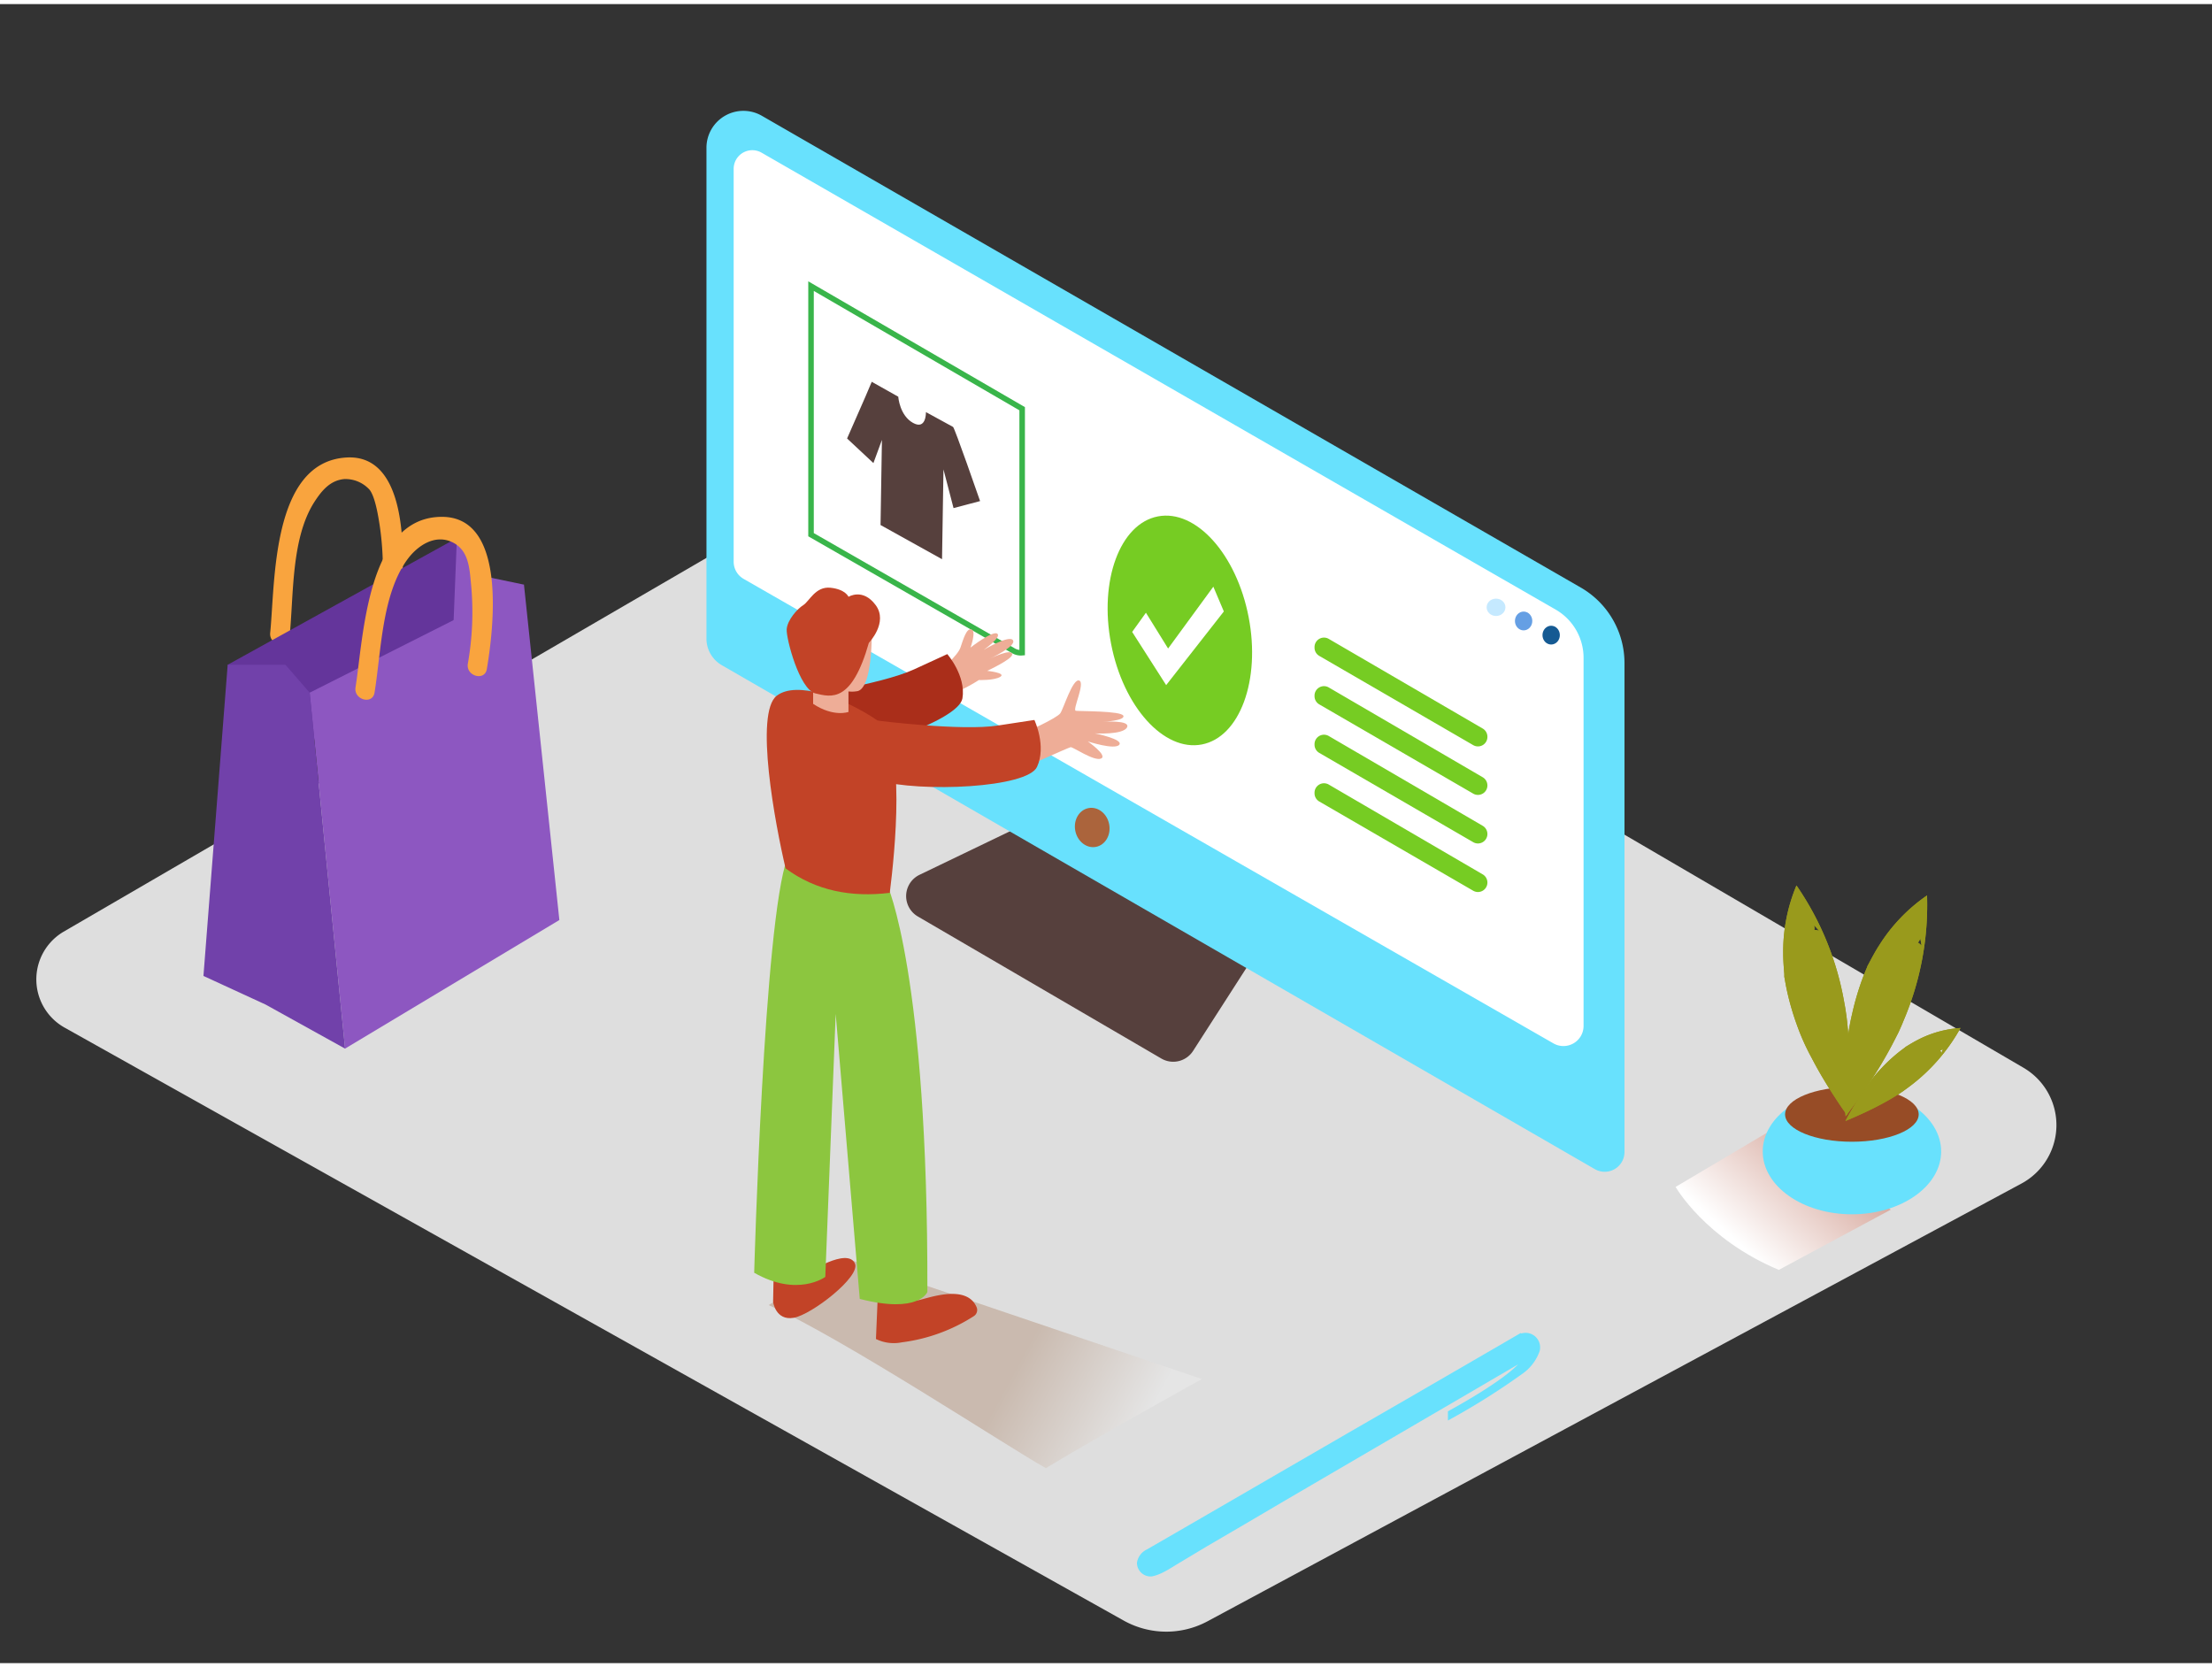 <svg xmlns="http://www.w3.org/2000/svg" xmlns:xlink="http://www.w3.org/1999/xlink" viewBox="0 0 400 300" width="406" height="306" class="illustration styles_illustrationTablet__1DWOa"><rect x="0" y="0" width="400" height="300" fill="#333333" stroke="none"/><defs><linearGradient id="linear-gradient" x1="332.2" y1="205.27" x2="314.75" y2="224.41" gradientUnits="userSpaceOnUse"><stop offset="0" stop-color="#d4a397"></stop><stop offset="1" stop-color="#fff"></stop></linearGradient><linearGradient id="linear-gradient-2" x1="234.86" y1="246.23" x2="212.96" y2="258.11" gradientTransform="matrix(-1, 0, 0, 1, 418.8, 0)" gradientUnits="userSpaceOnUse"><stop offset="0" stop-color="#7f3500"></stop><stop offset="0.04" stop-color="#843d0a"></stop><stop offset="1" stop-color="#fff"></stop></linearGradient></defs><title>cc</title><g style="isolation: isolate;"><g id="Layer_2" data-name="Layer 2"><path d="M168,76.74l-156.5,91a10,10,0,0,0,.14,17.32L203.19,292.3a15.78,15.78,0,0,0,15.18.13l147.19-79.16a12,12,0,0,0,.37-20.92Z" fill="#dedede"></path><path d="M184.83,148.52l-18.57,8.94A4.27,4.27,0,0,0,166,165l44,25.67a4.27,4.27,0,0,0,5.75-1.38l10.69-16.63" fill="#56403d"></path><path d="M285.86,105.51,137.75,20.19a6.68,6.68,0,0,0-10,5.79v88.76a5.55,5.55,0,0,0,2.78,4.81l157.86,91.12a3.58,3.58,0,0,0,5.37-3.1V119.17A15.77,15.77,0,0,0,285.86,105.51Z" fill="#68e1fd"></path><path d="M137.77,26.9l143.59,82.62a10.07,10.07,0,0,1,5,8.73v66.54a3.64,3.64,0,0,1-5.44,3.15l-146.45-84a3.58,3.58,0,0,1-1.8-3.11v-71A3.37,3.37,0,0,1,137.77,26.9Z" fill="#fff"></path><path d="M205.6,281.82a3.18,3.18,0,0,1,1.79-2.37l5.75-3.32L222,271l10.61-6.15,11.29-6.54L254.84,252l9.49-5.5,7-4.06L275,240.3c0,.08.13.08.21.06a2.63,2.63,0,0,1,3.21,3.2,8.37,8.37,0,0,1-3.17,4.15,127.51,127.51,0,0,1-13.42,8.42v-1.66c3.12-1.71,9.86-5.58,12.69-8.49l-1.35.79-3.71,2.17-5.59,3.27-7,4.08-7.88,4.6-8.29,4.84-8.21,4.8L224.89,275l-6.59,3.85-5,3c-1.54.9-3.21,2.12-5,2.47A2.47,2.47,0,0,1,205.6,281.82Z" fill="#68e1fd"></path><ellipse cx="197.52" cy="148.88" rx="3.12" ry="3.57" transform="translate(-24.6 40.05) rotate(-10.9)" fill="#ab643c"></ellipse><path d="M240.28,114.79,268.12,131a1.71,1.71,0,0,1,.85,1.48h0A1.71,1.71,0,0,1,266.4,134l-27.84-16.14a1.71,1.71,0,0,1-.85-1.48v-.1A1.71,1.71,0,0,1,240.28,114.79Z" fill="#76cc23"></path><path d="M240.28,123.57l27.84,16.24a1.71,1.71,0,0,1,.85,1.48h0a1.71,1.71,0,0,1-2.57,1.48l-27.84-16.14a1.71,1.71,0,0,1-.85-1.48V125A1.71,1.71,0,0,1,240.28,123.57Z" fill="#76cc23"></path><path d="M240.28,132.35l27.84,16.24a1.71,1.71,0,0,1,.85,1.48h0a1.71,1.71,0,0,1-2.57,1.48L238.56,135.4a1.71,1.71,0,0,1-.85-1.48v-.1A1.71,1.71,0,0,1,240.28,132.35Z" fill="#76cc23"></path><path d="M240.28,141.13l27.84,16.24a1.71,1.71,0,0,1,.85,1.48h0a1.71,1.71,0,0,1-2.57,1.48l-27.84-16.14a1.71,1.71,0,0,1-.85-1.48v-.1A1.71,1.71,0,0,1,240.28,141.13Z" fill="#76cc23"></path><ellipse cx="280.5" cy="114.11" rx="1.57" ry="1.7" fill="#155a93"></ellipse><ellipse cx="275.52" cy="111.55" rx="1.57" ry="1.7" fill="#659fe4"></ellipse><ellipse cx="270.53" cy="109.08" rx="1.7" ry="1.57" fill="#c5e9ff"></ellipse><path d="M320.38,203.58,303,213.89s5.39,9.45,18.67,15L341.92,218" fill="url(#linear-gradient)" style="mix-blend-mode: multiply;"></path><ellipse cx="334.89" cy="207.48" rx="16.13" ry="11.36" fill="#68e1fd"></ellipse><ellipse cx="334.88" cy="200.77" rx="12.08" ry="4.95" fill="#974c26"></ellipse><path d="M334.44,192.52c0-2.23-.08-4.46-.25-6.69q-.07-.87-.16-1.73L333.9,183c-.05-.33-.18-1.19-.17-1.16q-.11-.68-.24-1.36a53.27,53.27,0,0,0-8.63-21.1,30.85,30.85,0,0,0-2.4,12.35c0,1.23.1,2.45.2,3.67,0,.33,0,.47,0,.52s0-.07.05.21c.1.6.21,1.2.33,1.8a48.76,48.76,0,0,0,1.91,6.7,40.71,40.71,0,0,0,2.61,5.84c1.09,2.11,2.29,4.16,3.57,6.16,1,1.57,1.95,3,2.9,4.3C334.3,198.1,334.43,195.31,334.44,192.52Zm-6.35-25.08a2,2,0,0,0-.06-.87h0q.47.47.91,1A2.77,2.77,0,0,0,328.09,167.43Z" fill="#999a1c"></path><path d="M338.6,194.24c1.21-1.88,2.35-3.8,3.4-5.77q.41-.77.8-1.54l.51-1,.48-1.07q.27-.63.53-1.27a53.27,53.27,0,0,0,4.15-22.41,30.85,30.85,0,0,0-8.7,9.1c-.65,1-1.24,2.11-1.81,3.19l-.25.46s0-.06-.07.2c-.24.56-.47,1.12-.69,1.69a48.76,48.76,0,0,0-2,6.67,40.71,40.71,0,0,0-1,6.32c-.22,2.37-.32,4.74-.33,7.12,0,1.86,0,3.55.12,5.19C335.46,198.87,337.09,196.59,338.6,194.24Zm8.22-24.53a2,2,0,0,0,.42-.76h0q.14.65.24,1.31A2.77,2.77,0,0,0,346.82,169.71Z" fill="#999a1c"></path><path d="M338.51,199.8q1.89-.93,3.7-2l.93-.57.61-.39.6-.42.7-.51a33.5,33.5,0,0,0,9.47-10.76,19.4,19.4,0,0,0-7.63,2.1c-.69.35-1.35.74-2,1.14l-.28.17s0,0-.1.09l-.92.69a30.67,30.67,0,0,0-3.24,2.95,25.61,25.61,0,0,0-2.56,3.1c-.88,1.21-1.7,2.46-2.47,3.74-.6,1-1.13,1.93-1.61,2.84C335.33,201.29,336.93,200.58,338.51,199.8Zm12.36-10.59a1.26,1.26,0,0,0,.47-.27h0q-.14.39-.29.78A1.74,1.74,0,0,0,350.87,189.22Z" fill="#999a1c"></path><path d="M334.44,192.52c0-2.23-.08-4.46-.25-6.69q-.07-.87-.16-1.73L333.9,183c-.05-.33-.18-1.19-.17-1.16q-.11-.68-.24-1.36a53.27,53.27,0,0,0-8.63-21.1,30.85,30.85,0,0,0-2.4,12.35c0,1.23.1,2.45.2,3.67,0,.33,0,.47,0,.52s0-.07.05.21c.1.6.21,1.2.33,1.8a48.76,48.76,0,0,0,1.91,6.7,40.71,40.71,0,0,0,2.61,5.84c1.09,2.11,2.29,4.16,3.57,6.16,1,1.57,1.95,3,2.9,4.3C334.3,198.1,334.43,195.31,334.44,192.52Zm-6.35-25.08a2,2,0,0,0-.06-.87h0q.47.47.91,1A2.77,2.77,0,0,0,328.09,167.43Z" fill="#999a1c"></path><path d="M338.6,194.24c1.21-1.88,2.35-3.8,3.4-5.77q.41-.77.8-1.54l.51-1,.48-1.07q.27-.63.53-1.27a53.27,53.27,0,0,0,4.15-22.41,30.85,30.85,0,0,0-8.7,9.1c-.65,1-1.24,2.11-1.81,3.19l-.25.46s0-.06-.07.2c-.24.56-.47,1.12-.69,1.69a48.76,48.76,0,0,0-2,6.67,40.71,40.71,0,0,0-1,6.32c-.22,2.37-.32,4.74-.33,7.12,0,1.86,0,3.55.12,5.19C335.46,198.87,337.09,196.59,338.6,194.24Zm8.22-24.53a2,2,0,0,0,.42-.76h0q.14.65.24,1.31A2.77,2.77,0,0,0,346.82,169.71Z" fill="#999a1c"></path><path d="M338.51,199.8q1.89-.93,3.7-2l.93-.57.61-.39.6-.42.7-.51a33.5,33.5,0,0,0,9.47-10.76,19.4,19.4,0,0,0-7.63,2.1c-.69.35-1.35.74-2,1.14l-.28.17s0,0-.1.09l-.92.69a30.67,30.67,0,0,0-3.24,2.95,25.61,25.61,0,0,0-2.56,3.1c-.88,1.21-1.7,2.46-2.47,3.74-.6,1-1.13,1.93-1.61,2.84C335.33,201.29,336.93,200.58,338.51,199.8Zm12.36-10.59a1.26,1.26,0,0,0,.47-.27h0q-.14.39-.29.78A1.74,1.74,0,0,0,350.87,189.22Z" fill="#999a1c"></path><path d="M146.66,51V95.95l36.62,21a2.67,2.67,0,0,0,1.56.34V73.17Z" fill="#fff" stroke="#39b54a" stroke-miterlimit="10"></path><ellipse cx="213.36" cy="113.25" rx="12.67" ry="21" transform="translate(-17.57 42.4) rotate(-10.9)" fill="#76cc23"></ellipse><polygon points="204.73 113.53 207.22 110.06 211.23 116.53 219.41 105.35 221.31 109.83 210.88 123.15 204.73 113.53" fill="#fff"></polygon><path d="M172.34,76.46c.29.16,4.66,12.75,4.89,13.41l-4.8,1.27-1.82-7-.26,16.24-11.12-6.18.25-15.39L157.94,83l-4.76-4.45L156.49,71l1.15-2.7L162.44,71c0,.17.29,3.41,2.66,4.73s2.34-1.78,2.34-1.95Z" fill="#56403d"></path><path d="M62.51,82c-13.44.93-12.74,22.67-13.65,31.7-.23,2.27,3.27,3,3.5.74.76-7.52.26-17.7,4.43-24.32,1.29-2,2.83-4,5.47-4.23a5.89,5.89,0,0,1,4.38,1.73c1.18,1.06,1.8,5.27,2,6.52a53.43,53.43,0,0,1,.24,14.07c-.24,2.27,3.25,3,3.5.74C73.12,101.8,74.49,81.13,62.51,82Z" fill="#f9a43e"></path><polyline points="82.62 96.55 86.66 103.29 94.75 104.98 88.68 125.87 71.5 114.75" fill="#8d57c1"></polyline><polygon points="41.17 119.47 82.62 96.55 81.27 130.59 49.59 133.62 41.17 119.47" fill="#64359b"></polygon><polygon points="56 124.52 62.4 188.88 101.15 165.63 94.75 104.98 56 124.52" fill="#8d57c1"></polygon><polygon points="56 124.52 51.62 119.47 41.17 119.47 36.79 175.74 48.04 180.92 62.4 188.88 56 124.52" fill="#7141aa"></polygon><path d="M79.81,92.72c-13.48.12-14.08,21.87-15.52,30.83-.36,2.25,3.08,3.22,3.44.95,1.21-7.46,1.31-17.65,5.88-24,1.87-2.6,5.15-4.8,8.38-3.09,2.89,1.53,2.93,4.95,3.22,7.81a53.43,53.43,0,0,1-.61,14.06c-.37,2.25,3.07,3.22,3.44.95C89.22,113.16,91.82,92.61,79.81,92.72Z" fill="#f9a43e"></path><path d="M139,235.26l13.75-8.52,64.6,21.89s-18,9.93-28.22,16.11C182.46,261.05,152.7,241.41,139,235.26Z" opacity="0.21" fill="url(#linear-gradient-2)" style="mix-blend-mode: multiply;"></path><path d="M169.94,120.57s3.23-2.71,3.74-4.21,1.1-3.59,2-3.28-.18,3.28-.18,3.28,4-3.12,4.84-2.51-2.46,2.93-2.46,2.93,4.71-2.83,5.31-1.72-4.26,3.33-4.26,3.33,4.27-2.09,4.1-.73c-.1.85-4.51,2.91-4.51,2.91s3.46.36,2.39,1.06-3.9.6-3.9.6-4.85,3.22-8.89,3.58" fill="#eead97"></path><path d="M184.64,131.84c.9-.11,6.49-2.74,7.09-3.59s2.23-6.31,3.41-5.93-1.28,5.37-.6,5.47,8.24,0,8.6.9-3.75,1.1-3.75,1.1,5.11-.39,4.41,1-5.81,1.09-5.81,1.09,5.21,1.05,4.41,2.05-5.69-.6-5.69-.6,3.66,2.56,2.39,3.1-5.09-2.13-5.49-2.06-9,3.95-9,3.95" fill="#eead97"></path><path d="M165,233.55a.91.91,0,0,0,.92.83c.84.07,8.76-3.34,10.69,1.28a1.31,1.31,0,0,1-.52,1.6,31.35,31.35,0,0,1-13,4.73,7.33,7.33,0,0,1-4.69-.6l.37-8.71Z" fill="#c24327"></path><path d="M145.91,229.53s7.4-4.83,8.7-1.76c1,2.36-7.86,9.25-11.11,9.79s-3.7-2.88-3.7-2.88l.11-5.61" fill="#c24327"></path><path d="M160.41,159.2s7.42,16,7.29,73.69c0,0-1.51,4-12.23,1.25l-4.35-51.54-1.88,47.56s-5,3.74-12.86-.75c0,0,1.75-63.63,6-75" fill="#8cc63f"></path><path d="M144.09,125.3s15.16-2.22,21.21-5l6-2.76s3.41,3.92,2.74,8-18.82,10.12-27.39,10.14" fill="#aa2e1a"></path><path d="M142.06,156.29c-1.86-7.85-5.68-28.15-1.58-31.24,3.57-2.69,11.89.23,18.24,4.52,5.21,3.52,3.08,24,2.18,31.14C154,161.56,147.56,160.36,142.06,156.29Z" fill="#c24327"></path><path d="M158.72,129.57s15.2,1.92,21.77.88l6.56-1s2.23,4.69.48,8.48-20.84,4.7-29.11,2.42" fill="#c24327"></path><path d="M157.64,113.57s.18,10.43-2.73,10.69a5.36,5.36,0,0,1-5.7-3" fill="#eead97"></path><path d="M153.43,123v5s-2.66,1-6.39-1.46v-4" fill="#eead97"></path><path d="M157.12,115.5s3.55-3.68,1.23-6.82-4.91-1.5-4.91-1.5-.55-1.36-3.27-1.64-3.82,2.46-4.91,3.14-2.87,2.69-3,4.35,2.32,10.94,5.19,11.62S154,126.42,157.12,115.5Z" fill="#c24327"></path></g></g></svg>